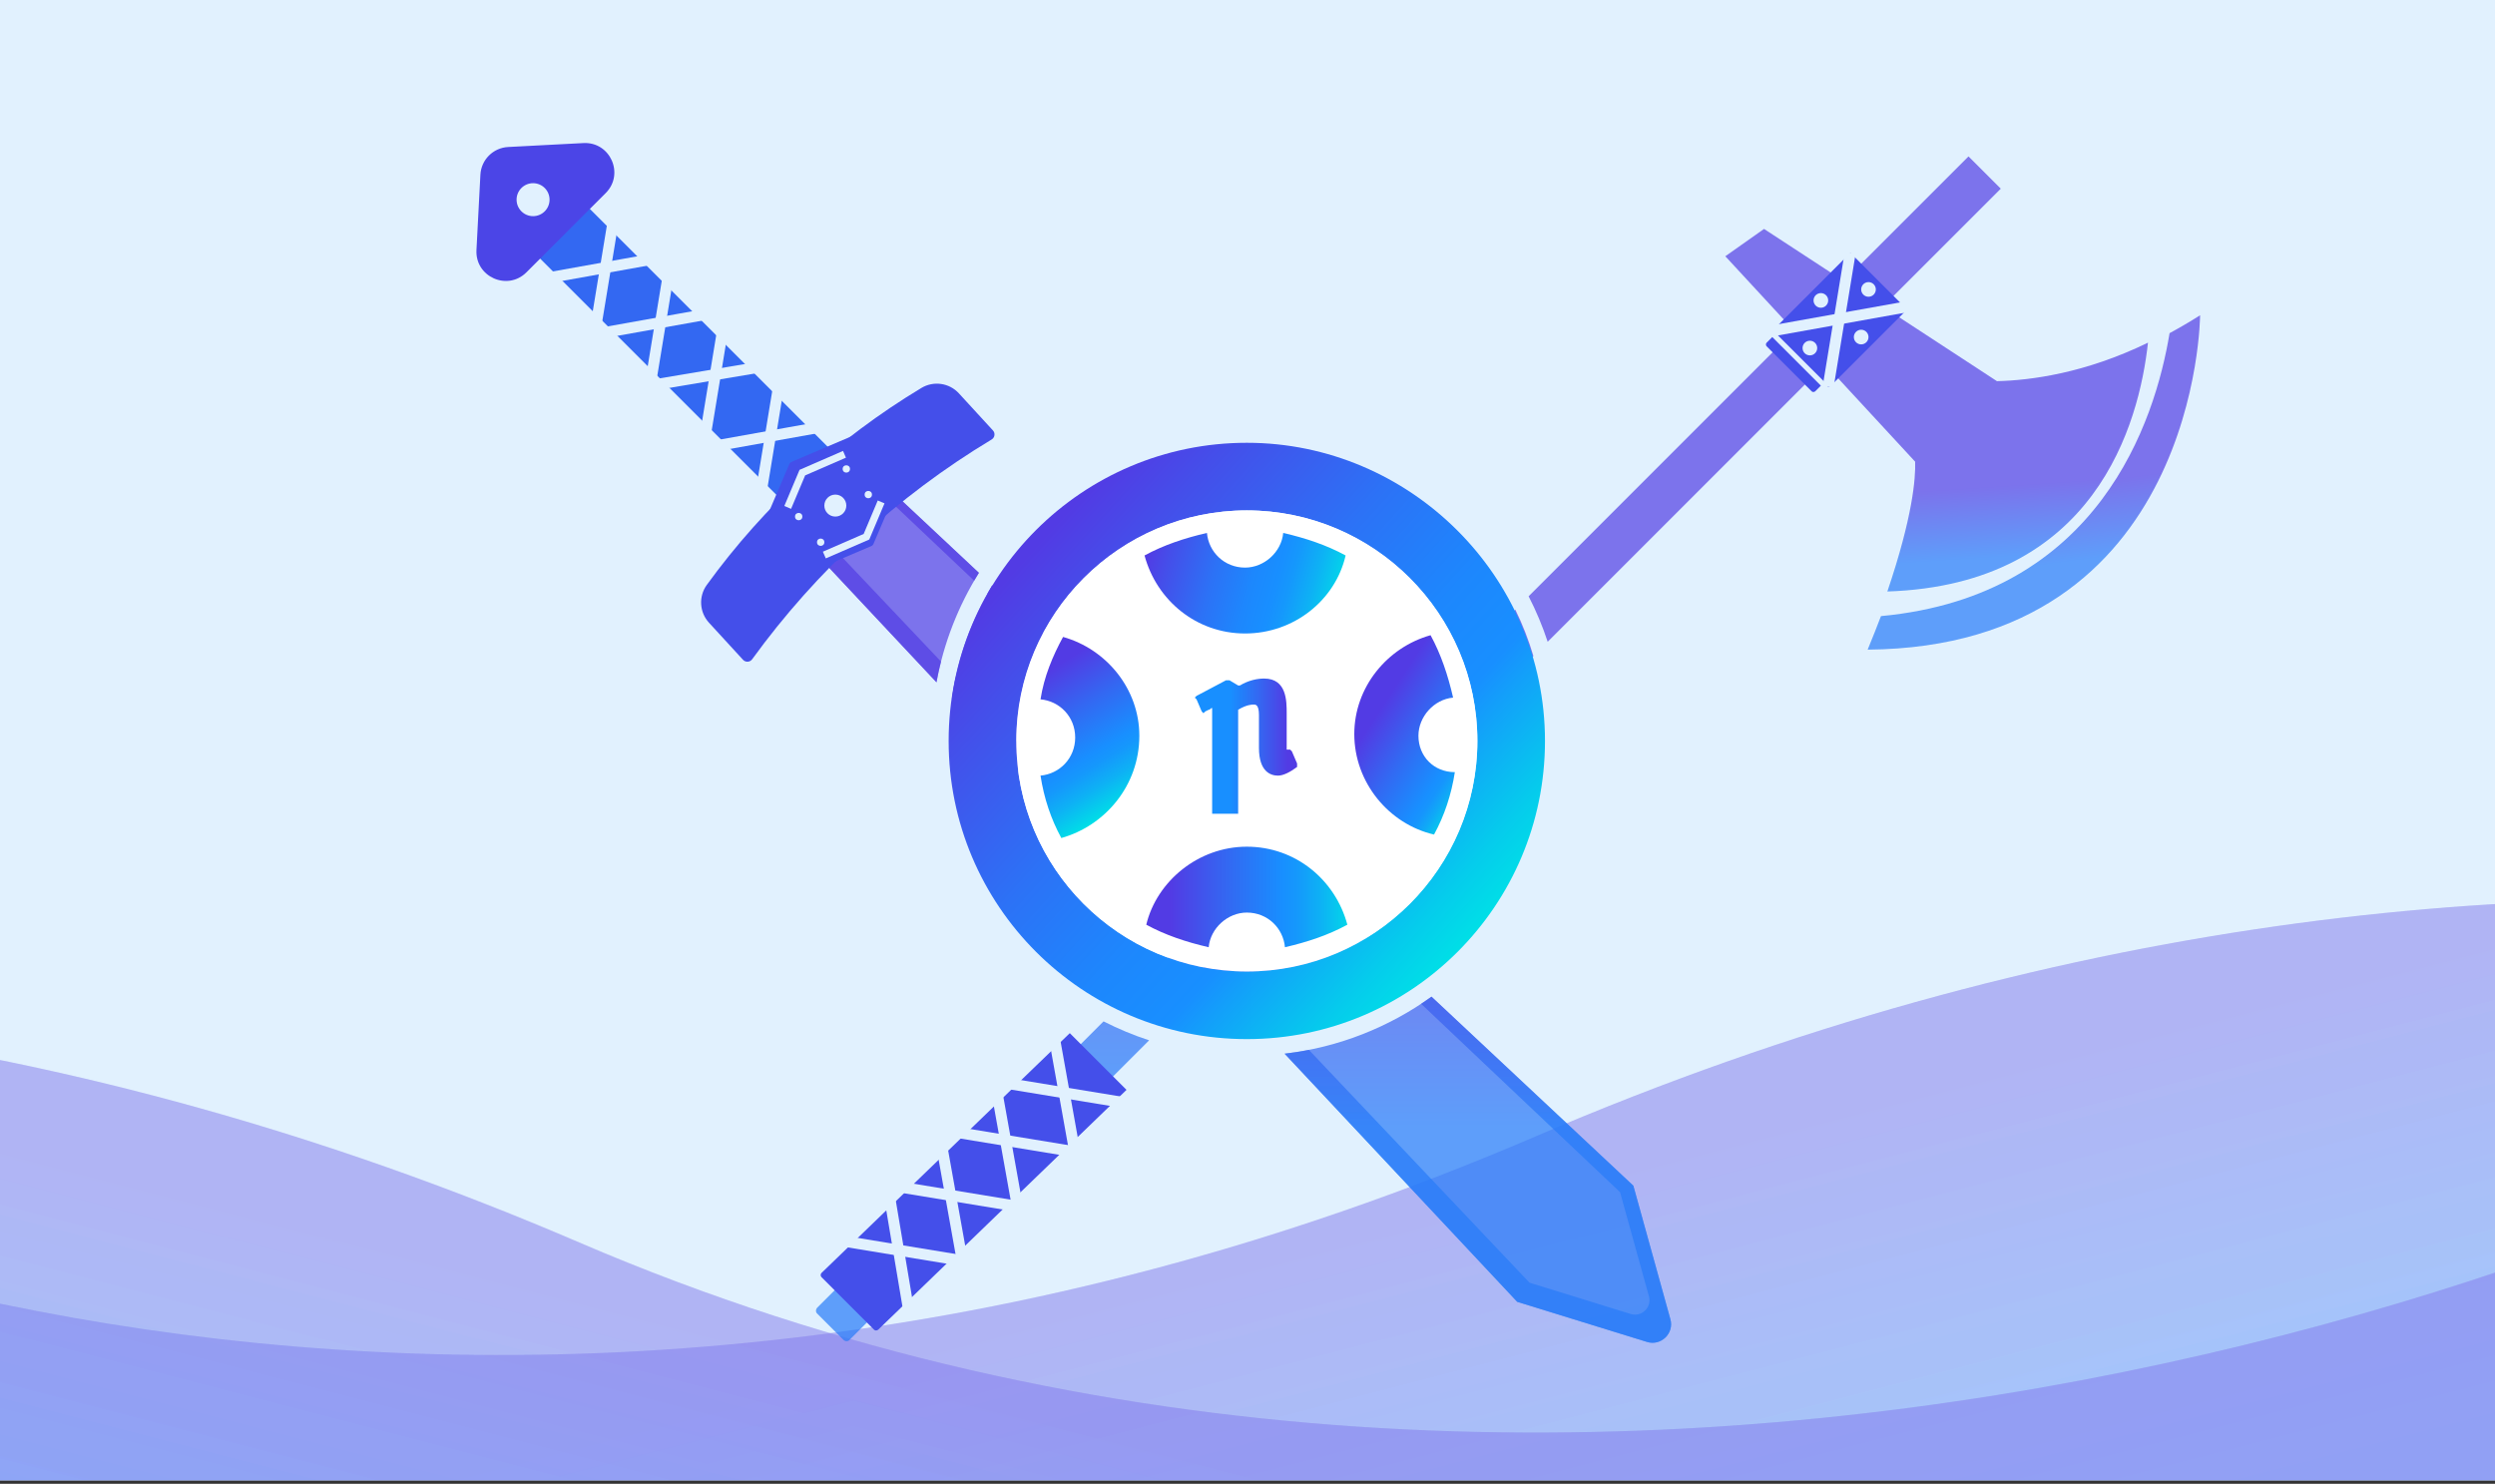 <svg width="681" height="405" viewBox="0 0 681 405" fill="none" xmlns="http://www.w3.org/2000/svg">
<rect x="0" y="0" width="681" height="405" fill="#333333" stroke="none"/>
<g clip-path="url(#clip0_11_2057)">
<rect width="681" height="404.11" fill="#E1F1FE"/>
<g opacity="0.66">
<path d="M419.038 310.229C702.059 188.558 940.921 265.838 1024.97 319.687L1087.56 387.548L96.317 636.413L-191.747 278.201C-106.078 339.573 136.017 431.9 419.038 310.229Z" fill="url(#paint0_linear_11_2057)" fill-opacity="0.3"/>
<path d="M419.038 310.229C702.059 188.558 940.921 265.838 1024.97 319.687L1087.56 387.548L96.317 636.413L-191.747 278.201C-106.078 339.573 136.017 431.9 419.038 310.229Z" fill="url(#paint1_linear_11_2057)" fill-opacity="0.3"/>
<path d="M158.01 339.134C-125.012 217.463 -363.874 294.744 -447.927 348.593L-510.508 416.453L908.024 653.093L829.949 277.097C744.28 338.469 441.031 460.805 158.01 339.134Z" fill="url(#paint2_linear_11_2057)" fill-opacity="0.3"/>
<path d="M158.186 339.131C-124.835 217.46 -363.697 294.741 -447.75 348.59L-510.331 416.45L908.2 653.091L830.126 277.094C744.456 338.466 441.208 460.802 158.186 339.131Z" fill="url(#paint3_linear_11_2057)" fill-opacity="0.3"/>
</g>
<path fill-rule="evenodd" clip-rule="evenodd" d="M515.147 161.447C571.912 159.606 583.865 115.594 586.284 93.527C569.122 101.895 554.209 103.817 545.061 104.04L481.486 62.486L470.92 69.944L522.731 126.017C522.886 130.549 522.067 141.036 515.147 161.447Z" fill="url(#paint4_linear_11_2057)" fill-opacity="0.7"/>
<path fill-rule="evenodd" clip-rule="evenodd" d="M513.404 168.168C512.312 171.033 511.105 174.081 509.77 177.32C600.085 176.599 600.51 86.052 600.51 86.052C597.679 87.844 594.898 89.468 592.175 90.939C588.227 114.851 572.899 162.627 513.404 168.168Z" fill="url(#paint5_linear_11_2057)" fill-opacity="0.7"/>
<path fill-rule="evenodd" clip-rule="evenodd" d="M222.989 358.488L230.311 365.81C230.775 366.181 231.424 366.181 231.794 365.81L313.648 283.957C309.343 282.551 305.188 280.817 301.211 278.783L222.989 357.005C222.618 357.468 222.618 358.117 222.989 358.488ZM304.849 275.144C308.905 277.12 313.15 278.768 317.549 280.055L333.153 264.451C328.197 263.882 323.424 262.74 318.899 261.095L304.849 275.144ZM399.553 180.44L413.598 166.395C415.583 170.443 417.24 174.679 418.536 179.068L402.951 194.653C402.373 189.725 401.217 184.964 399.553 180.44ZM322.744 257.25L395.716 184.277C397.248 189.015 398.183 194.011 398.43 199.174L337.682 259.923C332.487 259.681 327.48 258.76 322.744 257.25ZM422.433 175.171C421.02 170.876 419.276 166.729 417.234 162.759L537.298 42.695L546.103 51.501L422.433 175.171Z" fill="url(#paint6_linear_11_2057)" fill-opacity="0.7"/>
<path d="M498.575 105.32L484.208 90.953C483.93 90.675 483.93 90.119 484.208 89.841L505.051 69L520.53 84.479L499.688 105.32C499.317 105.598 498.853 105.598 498.575 105.32Z" fill="#444FEA"/>
<path d="M495.493 105.821L483.179 93.506C482.94 93.267 482.94 92.791 483.179 92.552L484.732 91L498 104.269L496.447 105.821C496.129 106.06 495.731 106.06 495.493 105.821Z" fill="#E1F1FE"/>
<path d="M238.575 362.949L224.208 348.582C223.93 348.304 223.93 347.748 224.208 347.47L292 282L307.479 297.479L239.688 362.949C239.317 363.227 238.853 363.227 238.575 362.949Z" fill="#444FEA"/>
<path d="M494.493 106.821L482.179 94.506C481.94 94.267 481.94 93.791 482.179 93.552L483.732 92L497 105.269L495.447 106.821C495.129 107.06 494.731 107.06 494.493 106.821Z" fill="#444FEA"/>
<path fill-rule="evenodd" clip-rule="evenodd" d="M350.628 287.607L414.116 355.337L445.816 323.637L390.725 272.043C379.169 280.346 365.475 285.861 350.628 287.607ZM267.195 156.354L232.629 123.982L214.369 142.242L255.608 186.237C257.593 175.438 261.59 165.343 267.195 156.354ZM259.826 190.738C261.37 179.52 265.2 169.032 270.83 159.759L284.748 172.793C280.134 181.526 277.515 191.448 277.515 201.938C277.515 204.73 277.698 207.481 278.051 210.18L259.826 190.738ZM346.41 283.107C361.478 282.015 375.408 276.822 387.09 268.639L373.164 255.596C363.607 261.471 352.395 264.869 340.445 264.869C336.251 264.869 332.159 264.461 328.204 263.685L346.41 283.107ZM321.922 256.983C327.728 258.931 333.955 259.989 340.445 259.989C350.982 259.989 360.902 257.12 369.459 252.127L288.452 176.263C284.579 184.021 282.395 192.745 282.395 201.938C282.395 207.101 283.071 212.113 284.341 216.89L321.922 256.983ZM414.116 355.337L445.816 323.637L455.92 360.065C457.032 363.958 453.324 367.48 449.524 366.275L414.116 355.337Z" fill="url(#paint7_linear_11_2057)" fill-opacity="0.7"/>
<path fill-rule="evenodd" clip-rule="evenodd" d="M414.116 355.336L350.628 287.606C352.866 287.343 355.078 286.994 357.26 286.563L417.475 350.121L417.476 350.12L418.894 350.558L414.116 355.336ZM442.594 326.858L450.069 353.806C450.936 356.841 448.045 359.587 445.082 358.648L418.894 350.558L414.116 355.337L449.524 366.274C453.324 367.479 457.031 363.957 455.919 360.064L445.816 323.636L442.594 326.858ZM387.888 273.996C388.847 273.363 389.793 272.712 390.724 272.042L445.816 323.636L442.594 326.858L442.191 325.404L442.191 325.405L387.888 273.996ZM384.242 270.544C385.205 269.928 386.155 269.293 387.089 268.638L373.163 255.596C372.205 256.185 371.23 256.749 370.239 257.287L384.242 270.544ZM366.494 253.742C367.499 253.232 368.488 252.693 369.458 252.126L288.452 176.262C288.043 177.081 287.653 177.911 287.282 178.752L366.494 253.742ZM282.693 207.856L331.427 259.295C328.157 258.788 324.981 258.008 321.922 256.982L284.34 216.889C283.561 213.96 283.006 210.943 282.693 207.856ZM283.537 175.207C283.924 174.392 284.327 173.587 284.747 172.792L270.83 159.758C270.389 160.484 269.96 161.217 269.541 161.957L283.537 175.207ZM260.865 184.817L277.516 202.392C277.535 205.028 277.716 207.627 278.051 210.179L259.826 190.737C260.101 188.739 260.448 186.765 260.865 184.817ZM265.896 158.505L244.237 138.001L230 152.238L256.847 180.575C256.372 182.439 255.958 184.326 255.607 186.236L214.368 142.241L232.628 123.981L267.194 156.353C266.751 157.064 266.318 157.781 265.896 158.505ZM336.597 264.753L353.241 282.321C350.993 282.676 348.714 282.939 346.409 283.106L328.204 263.684C330.94 264.221 333.741 264.581 336.597 264.753Z" fill="url(#paint8_linear_11_2057)" fill-opacity="0.7"/>
<path d="M140.695 63.851L219.41 142.566L232.977 128.999L154.262 50.284L140.695 63.851Z" fill="#3368F2"/>
<path d="M246.254 128.617L235.872 118.236C235.594 117.958 235.224 117.865 234.853 118.051L215.944 126.115C215.759 126.207 215.573 126.393 215.481 126.578L207.417 145.487C207.231 145.858 207.324 146.228 207.602 146.506L217.983 156.888C218.261 157.166 218.632 157.259 219.003 157.073L237.912 149.009C238.097 148.916 238.282 148.731 238.375 148.546L246.439 129.637C246.625 129.266 246.532 128.895 246.254 128.617Z" fill="#444FEA"/>
<path d="M340.314 120.859C295.364 120.859 258.931 157.293 258.931 202.243C258.931 247.193 295.364 283.626 340.314 283.626C385.264 283.626 421.697 247.193 421.697 202.243C421.697 157.293 384.791 120.859 340.314 120.859ZM340.314 265.173C305.3 265.173 277.384 236.783 277.384 202.243C277.384 167.702 305.773 139.313 340.314 139.313C374.854 139.313 403.244 167.702 403.244 202.243C403.244 236.783 374.854 265.173 340.314 265.173Z" fill="url(#paint9_linear_11_2057)"/>
<path d="M340.313 259.496C371.932 259.496 397.565 233.863 397.565 202.243C397.565 170.624 371.932 144.991 340.313 144.991C308.693 144.991 283.061 170.624 283.061 202.243C283.061 233.863 308.693 259.496 340.313 259.496Z" fill="white"/>
<path d="M340.313 265.173C375.068 265.173 403.243 236.998 403.243 202.243C403.243 167.487 375.068 139.312 340.313 139.312C305.557 139.312 277.383 167.487 277.383 202.243C277.383 236.998 305.557 265.173 340.313 265.173Z" fill="white"/>
<path d="M367.282 151.617C362.077 148.778 356.399 146.885 350.248 145.466C349.775 150.671 345.044 154.929 339.839 154.929C334.161 154.929 329.903 150.671 329.429 145.466C323.278 146.885 317.6 148.778 312.396 151.617C315.708 163.919 326.591 172.909 339.839 172.909C353.087 172.909 364.443 163.919 367.282 151.617Z" fill="url(#paint10_linear_11_2057)"/>
<path d="M387.155 200.823C387.155 195.618 391.414 190.887 396.619 190.414C395.199 184.263 393.307 178.585 390.468 173.38C378.639 176.692 369.649 187.575 369.649 200.35C369.649 213.598 379.112 224.954 391.414 227.793C394.253 222.588 396.145 216.91 397.092 210.759C391.414 210.759 387.155 206.501 387.155 200.823Z" fill="url(#paint11_linear_11_2057)"/>
<path d="M310.977 200.823C310.977 188.047 301.987 177.165 290.158 173.853C287.319 179.057 284.953 184.735 284.007 190.886C289.212 191.359 293.47 195.618 293.47 201.296C293.47 206.974 289.212 211.232 284.007 211.705C284.953 217.856 286.846 223.534 289.685 228.739C301.514 225.427 310.977 214.544 310.977 200.823Z" fill="url(#paint12_linear_11_2057)"/>
<path d="M312.871 252.397C318.076 255.236 323.754 257.128 329.905 258.548C330.378 253.343 335.11 249.085 340.314 249.085C345.992 249.085 350.251 253.343 350.724 258.548C356.875 257.128 362.553 255.236 367.758 252.397C364.445 240.095 353.563 231.104 340.314 231.104C327.066 231.104 315.71 240.568 312.871 252.397Z" fill="url(#paint13_linear_11_2057)"/>
<path d="M354.035 208.395L352.616 205.083L352.143 204.609H351.669C351.669 204.609 351.669 204.609 351.196 204.609C351.196 204.609 351.196 204.609 351.196 203.663V194.673C351.196 191.361 351.196 185.21 345.045 185.21C343.153 185.21 340.787 185.683 338.421 187.103V186.629V187.103H337.948L335.582 185.683H335.109H334.636L326.592 189.942L326.119 190.415L326.592 190.888L328.012 194.2L328.485 194.673L328.958 194.2L329.904 193.727C330.377 193.727 330.377 193.254 330.85 193.254V221.643V222.116H331.324H337.475H337.948V221.643V193.727C340.314 192.307 341.733 192.307 342.206 192.307C342.679 192.307 343.626 192.307 343.626 195.146V204.136C343.626 210.761 346.938 211.707 348.831 211.707C350.25 211.707 352.143 210.761 354.035 209.341V208.395Z" fill="url(#paint14_linear_11_2057)"/>
<path d="M193.519 169.972C190.89 167.107 190.641 162.787 192.924 159.64C208.637 137.971 228.556 119.692 251.491 105.893C254.822 103.888 259.105 104.506 261.733 107.371L271.02 117.49C271.709 118.241 271.537 119.435 270.664 119.96C245.066 135.361 222.834 155.763 205.297 179.947C204.699 180.772 203.495 180.841 202.806 180.091L193.519 169.972Z" fill="#444FEA"/>
<path d="M131.124 47.695C131.338 43.605 134.606 40.338 138.696 40.124L159.25 39.05C166.571 38.667 170.508 47.512 165.325 52.696L143.696 74.324C138.512 79.508 129.667 75.57 130.05 68.25L131.124 47.695Z" fill="#4B45E7"/>
<path d="M505 69L499 105.5" stroke="#E1F1FE" stroke-width="3"/>
<path d="M522.81 83.315L483.76 90.308" stroke="#E1F1FE" stroke-width="3"/>
<path d="M292.5 314.24L256 308.24" stroke="#E1F1FE" stroke-width="3"/>
<path d="M278.185 332.05L271.192 293" stroke="#E1F1FE" stroke-width="3"/>
<path d="M308.5 301.24L272 295.24" stroke="#E1F1FE" stroke-width="3"/>
<path d="M294.185 319.05L287.192 280" stroke="#E1F1FE" stroke-width="3"/>
<path d="M277.5 329.24L241 323.24" stroke="#E1F1FE" stroke-width="3"/>
<path d="M263.185 347.05L256.192 308" stroke="#E1F1FE" stroke-width="3"/>
<path d="M263.5 344.24L227 338.24" stroke="#E1F1FE" stroke-width="3"/>
<path d="M248.338 359.57L242.192 323" stroke="#E1F1FE" stroke-width="3"/>
<path d="M168.24 55L162.24 91.5" stroke="#E1F1FE" stroke-width="3"/>
<path d="M186.05 69.315L147 76.308" stroke="#E1F1FE" stroke-width="3"/>
<path d="M183.24 70L177.24 106.5" stroke="#E1F1FE" stroke-width="3"/>
<path d="M201.05 84.315L162 91.308" stroke="#E1F1FE" stroke-width="3"/>
<path d="M198.24 84L192.24 120.5" stroke="#E1F1FE" stroke-width="3"/>
<path d="M213.57 99.162L177 105.308" stroke="#E1F1FE" stroke-width="3"/>
<path d="M213.24 101L207.24 137.5" stroke="#E1F1FE" stroke-width="3"/>
<path d="M231.05 115.315L192 122.308" stroke="#E1F1FE" stroke-width="3"/>
<circle cx="510" cy="79" r="2" fill="#E1F1FE"/>
<circle cx="508" cy="92" r="2" fill="#E1F1FE"/>
<circle cx="497" cy="82" r="2" fill="#E1F1FE"/>
<circle cx="494" cy="95" r="2" fill="#E1F1FE"/>
<path d="M215 138.5L219 129L230.5 124" stroke="#E1F1FE" stroke-width="2"/>
<path d="M240.5 137L236.5 146.5L225 151.5" stroke="#E1F1FE" stroke-width="2"/>
<circle cx="228" cy="138" r="3" fill="#E1F1FE"/>
<circle cx="145.5" cy="54.5" r="4.5" fill="#E1F1FE"/>
<circle cx="231" cy="128" r="1" fill="#E1F1FE"/>
<circle cx="237" cy="135" r="1" fill="#E1F1FE"/>
<circle cx="218" cy="141" r="1" fill="#E1F1FE"/>
<circle cx="224" cy="148" r="1" fill="#E1F1FE"/>
</g>
<defs>
<linearGradient id="paint0_linear_11_2057" x1="419.912" y1="325.443" x2="451.243" y2="446.169" gradientUnits="userSpaceOnUse">
<stop stop-color="#513DE4"/>
<stop offset="1" stop-color="#267BF9"/>
</linearGradient>
<linearGradient id="paint1_linear_11_2057" x1="419.912" y1="325.443" x2="451.243" y2="446.169" gradientUnits="userSpaceOnUse">
<stop stop-color="#513DE4"/>
<stop offset="1" stop-color="#267BF9"/>
</linearGradient>
<linearGradient id="paint2_linear_11_2057" x1="157.136" y1="354.347" x2="125.805" y2="475.073" gradientUnits="userSpaceOnUse">
<stop stop-color="#513DE4"/>
<stop offset="1" stop-color="#267BF9"/>
</linearGradient>
<linearGradient id="paint3_linear_11_2057" x1="157.313" y1="354.344" x2="125.981" y2="475.07" gradientUnits="userSpaceOnUse">
<stop stop-color="#513DE4"/>
<stop offset="1" stop-color="#267BF9"/>
</linearGradient>
<linearGradient id="paint4_linear_11_2057" x1="543.354" y1="132.765" x2="544.644" y2="152.336" gradientUnits="userSpaceOnUse">
<stop stop-color="#513DE4"/>
<stop offset="1" stop-color="#267BF9"/>
</linearGradient>
<linearGradient id="paint5_linear_11_2057" x1="545.199" y1="134.821" x2="547.936" y2="155.704" gradientUnits="userSpaceOnUse">
<stop stop-color="#513DE4"/>
<stop offset="1" stop-color="#267BF9"/>
</linearGradient>
<linearGradient id="paint6_linear_11_2057" x1="343.308" y1="209.863" x2="343.308" y2="295.388" gradientUnits="userSpaceOnUse">
<stop stop-color="#513DE4"/>
<stop offset="1" stop-color="#267BF9"/>
</linearGradient>
<linearGradient id="paint7_linear_11_2057" x1="335.244" y1="237.173" x2="335.244" y2="307.982" gradientUnits="userSpaceOnUse">
<stop stop-color="#513DE4"/>
<stop offset="1" stop-color="#267BF9"/>
</linearGradient>
<linearGradient id="paint8_linear_11_2057" x1="335.244" y1="237.172" x2="335.244" y2="307.981" gradientUnits="userSpaceOnUse">
<stop stop-color="#513DE4"/>
<stop offset="1" stop-color="#267BF9"/>
</linearGradient>
<linearGradient id="paint9_linear_11_2057" x1="400.086" y1="256.213" x2="277.371" y2="145.368" gradientUnits="userSpaceOnUse">
<stop stop-color="#00DEE7"/>
<stop offset="0.075" stop-color="#05CCEC"/>
<stop offset="0.224" stop-color="#139FFA"/>
<stop offset="0.272" stop-color="#188FFF"/>
<stop offset="0.401" stop-color="#1D87FD"/>
<stop offset="0.599" stop-color="#2C72F6"/>
<stop offset="0.839" stop-color="#444FEA"/>
<stop offset="0.961" stop-color="#523BE4"/>
</linearGradient>
<linearGradient id="paint10_linear_11_2057" x1="365.731" y1="165.345" x2="310.964" y2="149.928" gradientUnits="userSpaceOnUse">
<stop stop-color="#00DEE7"/>
<stop offset="0.022" stop-color="#02D7E9"/>
<stop offset="0.153" stop-color="#0EB0F5"/>
<stop offset="0.258" stop-color="#1598FC"/>
<stop offset="0.322" stop-color="#188FFF"/>
<stop offset="0.442" stop-color="#1D87FD"/>
<stop offset="0.625" stop-color="#2C72F6"/>
<stop offset="0.848" stop-color="#444FEA"/>
<stop offset="0.961" stop-color="#523BE4"/>
</linearGradient>
<linearGradient id="paint11_linear_11_2057" x1="408.843" y1="214.033" x2="373.405" y2="191.019" gradientUnits="userSpaceOnUse">
<stop offset="0.12" stop-color="#00DEE7"/>
<stop offset="0.169" stop-color="#07C5EE"/>
<stop offset="0.241" stop-color="#10A8F7"/>
<stop offset="0.303" stop-color="#1695FD"/>
<stop offset="0.347" stop-color="#188FFF"/>
<stop offset="0.62" stop-color="#3368F2"/>
<stop offset="0.902" stop-color="#523BE4"/>
</linearGradient>
<linearGradient id="paint12_linear_11_2057" x1="305.654" y1="219.95" x2="281.366" y2="180.661" gradientUnits="userSpaceOnUse">
<stop stop-color="#00DEE7"/>
<stop offset="0.023" stop-color="#02D7E9"/>
<stop offset="0.165" stop-color="#0EB0F5"/>
<stop offset="0.277" stop-color="#1598FC"/>
<stop offset="0.347" stop-color="#188FFF"/>
<stop offset="0.62" stop-color="#3368F2"/>
<stop offset="0.902" stop-color="#523BE4"/>
</linearGradient>
<linearGradient id="paint13_linear_11_2057" x1="369.33" y1="244.883" x2="314.02" y2="244.883" gradientUnits="userSpaceOnUse">
<stop stop-color="#00DEE7"/>
<stop offset="0.023" stop-color="#02D7E9"/>
<stop offset="0.165" stop-color="#0EB0F5"/>
<stop offset="0.277" stop-color="#1598FC"/>
<stop offset="0.347" stop-color="#188FFF"/>
<stop offset="0.62" stop-color="#3368F2"/>
<stop offset="0.902" stop-color="#523BE4"/>
</linearGradient>
<linearGradient id="paint14_linear_11_2057" x1="325.998" y1="203.769" x2="354.205" y2="203.769" gradientUnits="userSpaceOnUse">
<stop offset="0.347" stop-color="#188FFF"/>
<stop offset="0.62" stop-color="#3368F2"/>
<stop offset="0.902" stop-color="#523BE4"/>
</linearGradient>
<clipPath id="clip0_11_2057">
<rect width="681" height="404.11" fill="white"/>
</clipPath>
</defs>
</svg>

